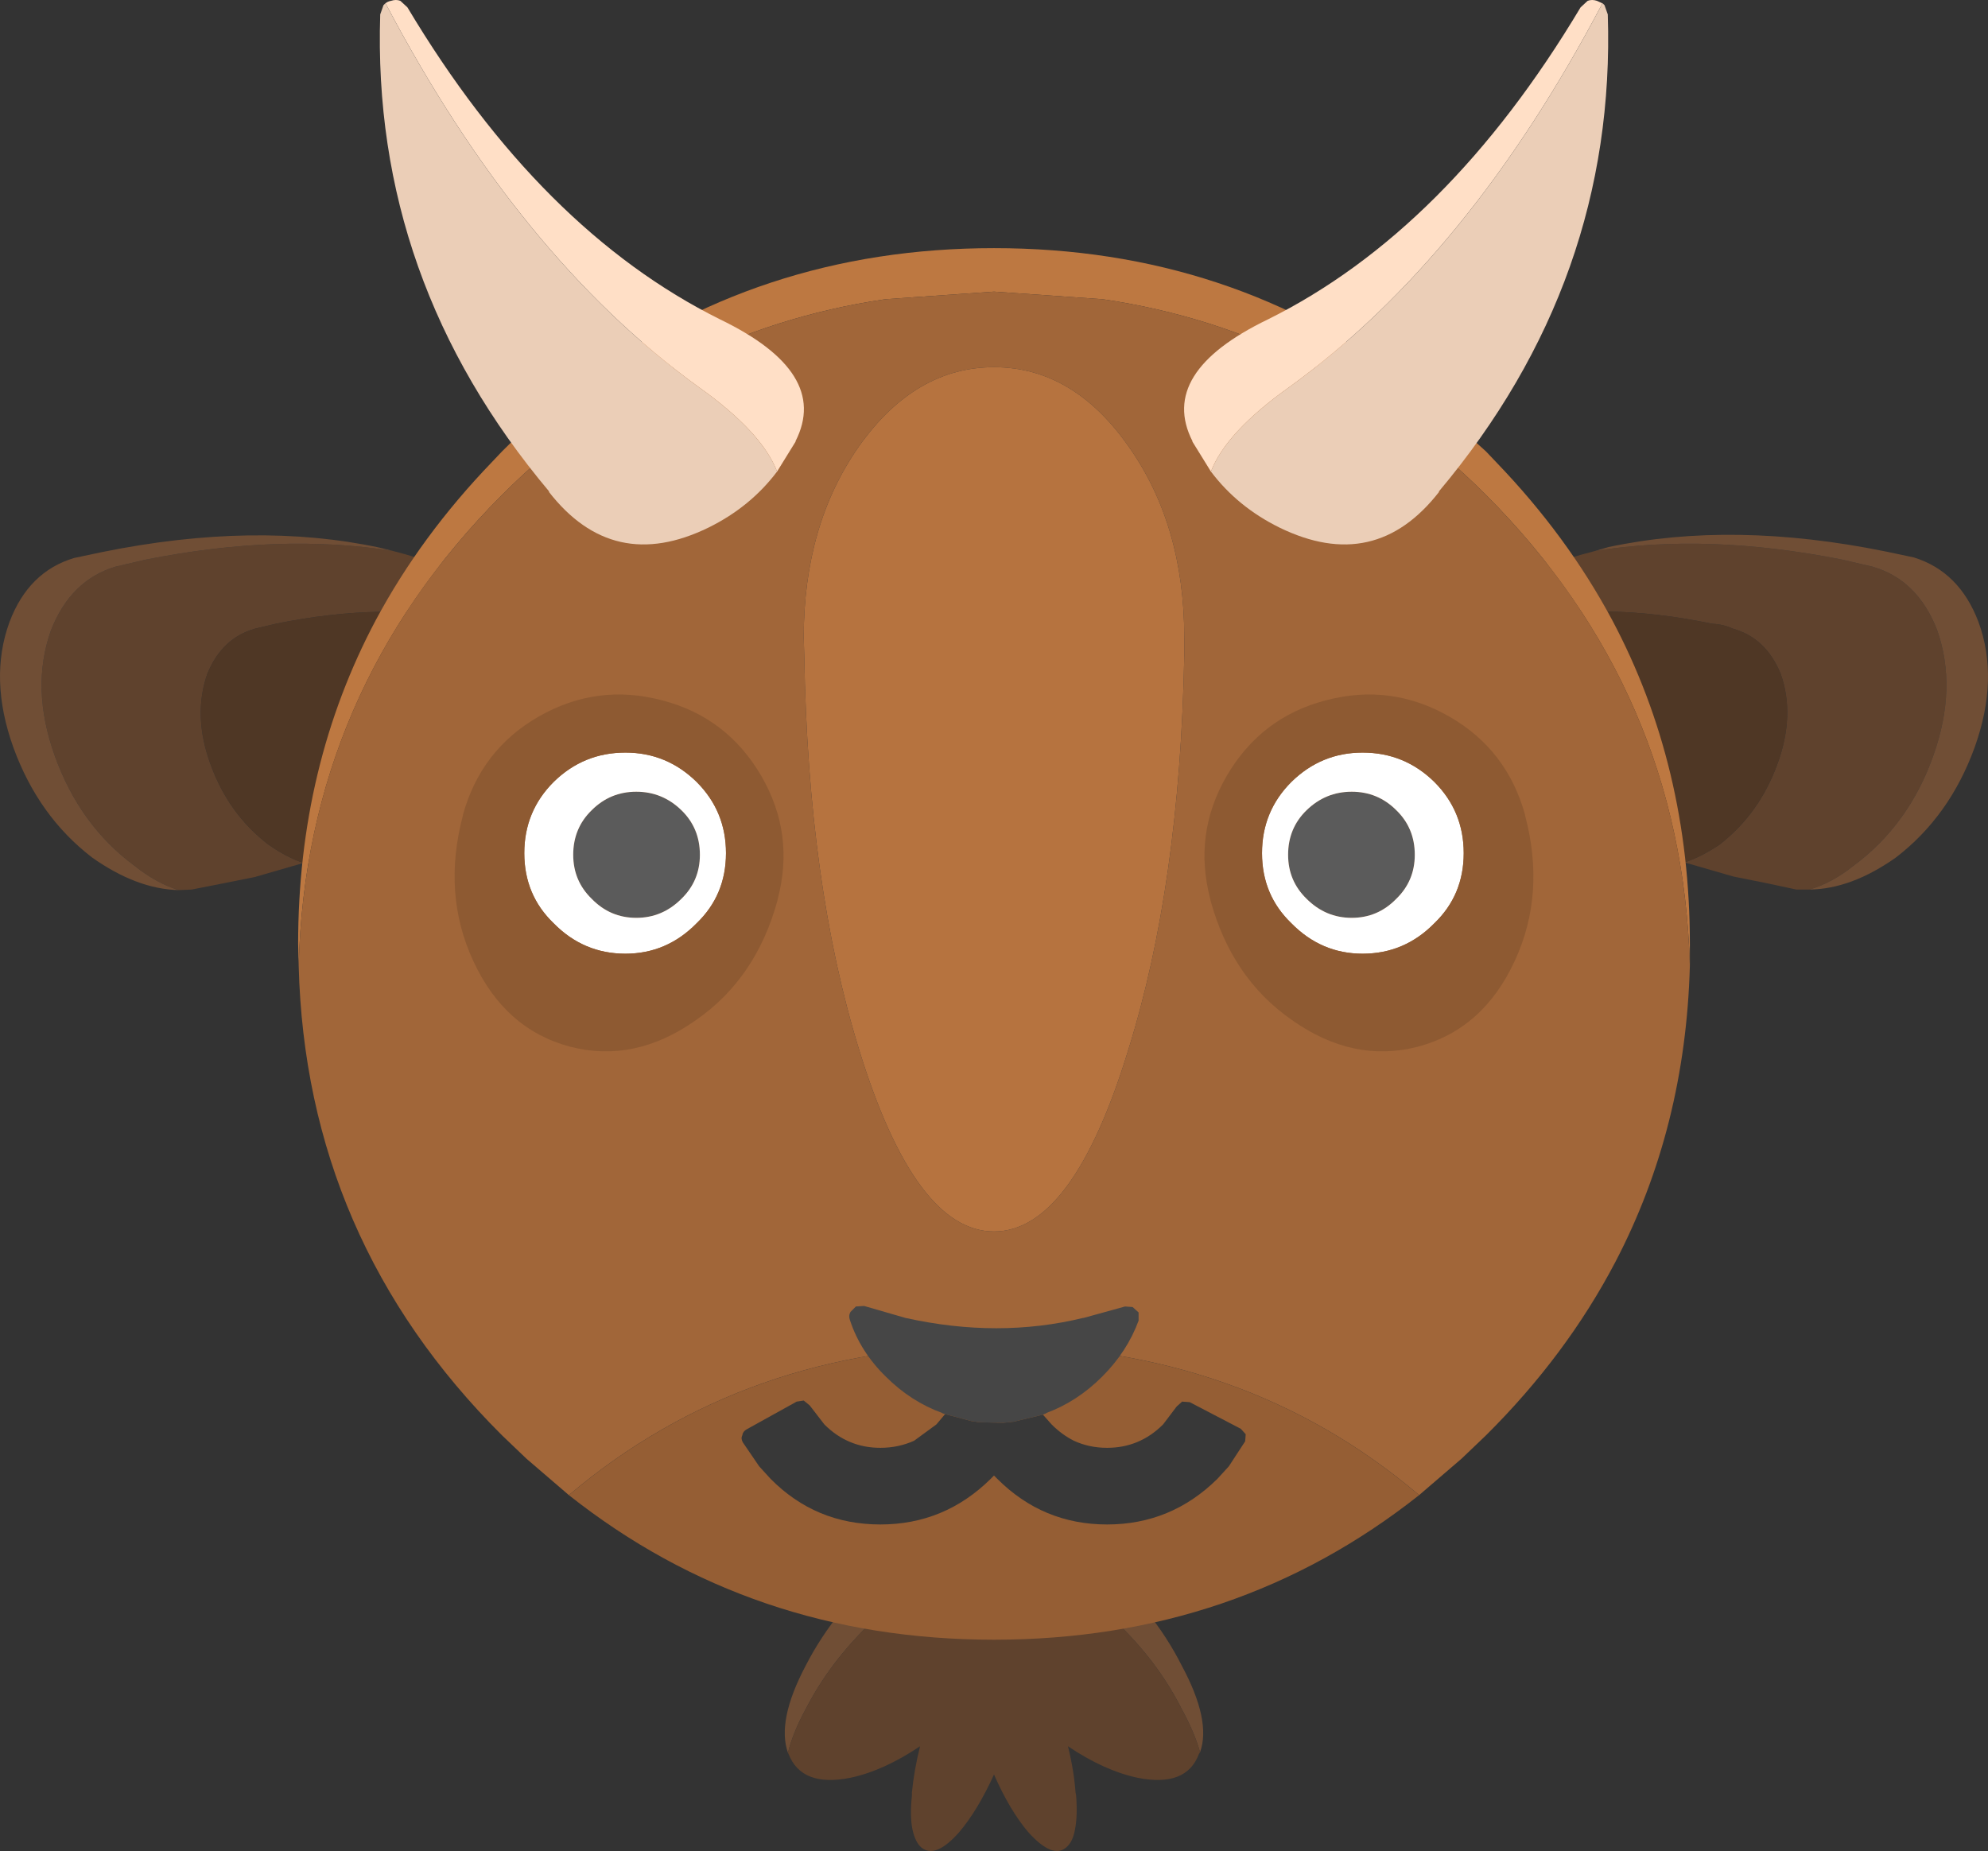 <?xml version="1.0" encoding="utf-8"?>
<svg viewBox="36.58 1001.725 182.84 170.261" xmlns="http://www.w3.org/2000/svg">
  <rect x="36.58" y="1001.725" width="182.84" height="170.261" fill="#333333" stroke="none"/>
  <g>
    <title>Bison</title>
    <path stroke="none" fill="#704E35" d="M 109.05 1162.95 C 108.35 1160.983 108.9 1158.3 110.7 1154.9 C 112.5 1151.4 115.083 1148.233 118.45 1145.4 C 124.55 1140.3 130.917 1140.3 137.55 1145.4 C 140.917 1148.233 143.483 1151.4 145.25 1154.9 C 147.083 1158.3 147.65 1160.967 146.95 1162.9 C 146.617 1161.7 146.05 1160.367 145.25 1158.9 C 143.483 1155.4 140.917 1152.233 137.55 1149.4 C 130.917 1144.3 124.55 1144.3 118.45 1149.4 C 115.083 1152.233 112.5 1155.4 110.7 1158.9 C 109.9 1160.367 109.35 1161.717 109.05 1162.95"/>
    <path stroke="none" fill="#5F422D" d="M 109.05 1162.95 C 109.35 1161.717 109.9 1160.367 110.7 1158.9 C 112.5 1155.4 115.083 1152.233 118.45 1149.4 C 124.55 1144.3 130.917 1144.3 137.55 1149.4 C 140.917 1152.233 143.483 1155.4 145.25 1158.9 C 146.05 1160.367 146.617 1161.7 146.95 1162.9 L 146.85 1163.05 C 146.083 1165.117 144.2 1165.85 141.2 1165.25 C 139.167 1164.817 137.033 1163.85 134.8 1162.35 C 135.167 1163.817 135.4 1165.233 135.5 1166.6 L 135.55 1166.85 C 135.65 1168.117 135.617 1169.167 135.45 1170 C 135.317 1170.767 135.05 1171.317 134.65 1171.65 C 133.817 1172.383 132.65 1171.917 131.15 1170.25 C 130.017 1168.917 128.967 1167.15 128 1164.95 C 127 1167.15 125.933 1168.917 124.8 1170.25 C 123.333 1171.917 122.167 1172.383 121.3 1171.65 C 120.933 1171.317 120.667 1170.767 120.5 1170 C 120.333 1169.167 120.317 1168.133 120.45 1166.9 L 120.45 1166.6 C 120.583 1165.233 120.833 1163.817 121.2 1162.35 C 118.967 1163.85 116.833 1164.817 114.8 1165.25 C 111.8 1165.85 109.9 1165.117 109.1 1163.05 L 109.05 1162.95"/>
    <path stroke="none" fill="#5F422D" d="M 85 1060.3 L 81.65 1059.25 L 80.3 1058.8 C 74.767 1057.633 68.65 1057.733 61.95 1059.1 L 60.05 1059.55 C 58.017 1060.117 56.55 1061.5 55.65 1063.7 C 54.75 1066.267 54.85 1069.05 55.95 1072.05 C 57.05 1075.083 58.817 1077.533 61.25 1079.4 C 62.383 1080.2 63.467 1080.767 64.5 1081.1 L 60 1082.4 L 57 1083 L 54.2 1083.55 L 53 1083.6 C 51.633 1083.167 50.3 1082.433 49 1081.4 C 45.6 1078.9 43.133 1075.5 41.6 1071.2 C 40.133 1067.067 40.017 1063.25 41.25 1059.75 C 42.45 1056.65 44.433 1054.683 47.2 1053.85 L 50 1053.2 C 58.233 1051.567 65.8 1051.3 72.7 1052.4 C 78.9 1053.967 82.917 1056.417 84.75 1059.75 L 85 1060.3 M 183.3 1052.4 C 190.2 1051.3 197.767 1051.567 206 1053.2 L 208.8 1053.85 C 211.567 1054.65 213.55 1056.6 214.75 1059.7 C 215.983 1063.233 215.867 1067.067 214.4 1071.2 C 212.9 1075.467 210.433 1078.867 207 1081.4 C 205.7 1082.433 204.367 1083.15 203 1083.55 L 201.8 1083.55 L 199 1082.95 L 196 1082.35 L 191.5 1081.05 C 192.533 1080.717 193.617 1080.167 194.75 1079.4 C 197.183 1077.5 198.95 1075.033 200.05 1072 C 201.15 1069 201.25 1066.233 200.35 1063.7 C 199.45 1061.5 197.983 1060.117 195.95 1059.55 C 195.383 1059.283 194.75 1059.133 194.05 1059.1 C 187.35 1057.7 181.233 1057.6 175.7 1058.8 L 174.35 1059.2 L 172.65 1059.7 L 171 1060.25 L 171.25 1059.75 C 172.517 1057.383 174.867 1055.467 178.3 1054 C 179.8 1053.4 181.467 1052.867 183.3 1052.4"/>
    <path stroke="none" fill="#4F3725" d="M 64.5 1081.1 C 63.467 1080.767 62.383 1080.2 61.25 1079.4 C 58.817 1077.533 57.05 1075.083 55.95 1072.05 C 54.85 1069.05 54.75 1066.267 55.65 1063.7 C 56.55 1061.5 58.017 1060.117 60.05 1059.55 L 61.95 1059.1 C 68.65 1057.733 74.767 1057.633 80.3 1058.8 L 81.65 1059.25 L 85 1060.3 L 85.3 1060.9 C 86.1 1063.167 85.917 1065.417 84.75 1067.65 C 83.717 1069.683 81.883 1071.717 79.25 1073.75 C 75.583 1076.583 71.15 1078.883 65.95 1080.65 L 64.5 1081.1 M 191.5 1081.05 L 190.05 1080.65 C 184.85 1078.883 180.417 1076.567 176.75 1073.7 C 174.117 1071.7 172.283 1069.683 171.25 1067.65 C 170.283 1065.75 169.983 1063.867 170.35 1062 L 170.7 1060.85 L 171 1060.25 L 172.65 1059.7 L 174.35 1059.2 L 175.7 1058.8 C 181.233 1057.6 187.35 1057.7 194.05 1059.1 C 194.75 1059.133 195.383 1059.283 195.95 1059.55 C 197.983 1060.117 199.45 1061.5 200.35 1063.7 C 201.25 1066.233 201.15 1069 200.05 1072 C 198.95 1075.033 197.183 1077.5 194.75 1079.4 C 193.617 1080.167 192.533 1080.717 191.5 1081.05"/>
    <path stroke="none" fill="#704E35" d="M 72.7 1052.4 C 65.8 1051.3 58.233 1051.567 50 1053.2 L 47.2 1053.85 C 44.433 1054.683 42.45 1056.65 41.25 1059.75 C 40.017 1063.25 40.133 1067.067 41.6 1071.2 C 43.133 1075.5 45.6 1078.9 49 1081.4 C 50.3 1082.433 51.633 1083.167 53 1083.6 C 50.433 1083.533 47.783 1082.533 45.05 1080.6 C 41.75 1078.067 39.333 1074.683 37.8 1070.45 C 36.3 1066.25 36.183 1062.417 37.45 1058.95 C 38.617 1055.85 40.6 1053.883 43.4 1053.05 L 46 1052.5 C 55.367 1050.6 63.867 1050.467 71.5 1052.1 L 72.7 1052.4 M 183.3 1052.4 L 184.5 1052.05 C 192.133 1050.417 200.633 1050.55 210 1052.45 L 212.6 1053 C 215.4 1053.867 217.383 1055.85 218.55 1058.95 C 219.817 1062.417 219.7 1066.25 218.2 1070.45 C 216.667 1074.683 214.25 1078.067 210.95 1080.6 C 208.217 1082.533 205.567 1083.517 203 1083.55 C 204.367 1083.15 205.7 1082.433 207 1081.4 C 210.433 1078.867 212.9 1075.467 214.4 1071.2 C 215.867 1067.067 215.983 1063.233 214.75 1059.7 C 213.55 1056.6 211.567 1054.65 208.8 1053.85 L 206 1053.2 C 197.767 1051.567 190.2 1051.3 183.3 1052.4"/>
    <path stroke="none" fill="#BD7841" d="M 192 1090.55 C 191.533 1073.75 185.283 1059.317 173.25 1047.25 C 163.183 1037.217 151.433 1031.217 138 1029.25 L 128 1028.55 L 118 1029.25 C 104.567 1031.217 92.817 1037.217 82.75 1047.25 C 70.717 1059.317 64.483 1073.75 64.05 1090.55 L 64 1088.55 C 64 1077.65 66.383 1067.717 71.15 1058.75 C 73.917 1053.583 77.483 1048.733 81.85 1044.2 L 82.75 1043.25 C 84.45 1041.55 86.183 1039.983 87.95 1038.55 L 89.65 1037.2 C 100.683 1028.767 113.467 1024.55 128 1024.55 C 142.567 1024.55 155.367 1028.783 166.4 1037.25 L 168.1 1038.6 L 173.25 1043.25 L 174.2 1044.25 C 178.533 1048.75 182.083 1053.583 184.85 1058.75 C 189.617 1067.717 192 1077.65 192 1088.55 L 192 1090.55"/>
    <path stroke="none" fill="#A16639" d="M 192 1090.55 C 191.733 1100.483 189.45 1109.567 185.15 1117.8 C 182.15 1123.533 178.183 1128.85 173.25 1133.75 L 171 1135.9 L 167.1 1139.25 C 156.3 1130.083 143.267 1125.5 128 1125.5 C 112.767 1125.5 99.733 1130.083 88.9 1139.25 L 85 1135.9 L 82.75 1133.75 C 70.717 1121.75 64.483 1107.35 64.05 1090.55 C 64.483 1073.75 70.717 1059.317 82.75 1047.25 C 92.817 1037.217 104.567 1031.217 118 1029.25 L 128 1028.55 L 138 1029.25 C 151.433 1031.217 163.183 1037.217 173.25 1047.25 C 185.283 1059.317 191.533 1073.75 192 1090.55 M 145.5 1060.35 C 145.5 1053.45 143.783 1047.583 140.35 1042.75 C 136.95 1037.917 132.833 1035.5 128 1035.5 C 123.167 1035.5 119.033 1037.917 115.6 1042.75 C 112.2 1047.583 110.5 1053.45 110.5 1060.35 L 110.55 1062.05 C 110.783 1076.083 112.467 1088.167 115.6 1098.3 C 119.033 1109.433 123.167 1115 128 1115 C 132.833 1115 136.95 1109.433 140.35 1098.3 C 143.517 1088.167 145.233 1076.083 145.5 1062.05 L 145.5 1060.35"/>
    <path stroke="none" fill="#B6733F" d="M 145.5 1060.35 L 145.5 1062.05 C 145.233 1076.083 143.517 1088.167 140.35 1098.3 C 136.95 1109.433 132.833 1115 128 1115 C 123.167 1115 119.033 1109.433 115.6 1098.3 C 112.467 1088.167 110.783 1076.083 110.55 1062.05 L 110.5 1060.35 C 110.5 1053.45 112.2 1047.583 115.6 1042.75 C 119.033 1037.917 123.167 1035.5 128 1035.5 C 132.833 1035.5 136.95 1037.917 140.35 1042.75 C 143.783 1047.583 145.5 1053.45 145.5 1060.35"/>
    <path stroke="none" fill="#955E34" d="M 88.9 1139.25 C 99.733 1130.083 112.767 1125.5 128 1125.5 C 143.267 1125.5 156.3 1130.083 167.1 1139.25 C 155.9 1148.117 142.867 1152.55 128 1152.55 C 113.133 1152.55 100.1 1148.117 88.9 1139.25"/>
    <path stroke="none" fill="#464646" d="M 123.5 1131.8 L 123.2 1131.7 L 123.25 1131.7 C 121.317 1131 119.583 1129.883 118.05 1128.35 C 116.483 1126.817 115.383 1125.083 114.75 1123.15 C 114.65 1122.883 114.667 1122.633 114.8 1122.4 L 115.3 1121.9 L 116.05 1121.85 L 119.85 1122.95 C 125.55 1124.217 131 1124.217 136.2 1122.95 L 136.25 1122.95 L 140.05 1121.9 L 140.75 1121.95 L 141.3 1122.45 L 141.3 1123.2 C 140.6 1125.1 139.483 1126.817 137.95 1128.35 C 136.417 1129.883 134.7 1131 132.8 1131.7 L 132.85 1131.7 L 132.5 1131.85 L 129.8 1132.5 L 128.85 1132.6 L 126.7 1132.55 L 125.95 1132.45 L 123.5 1131.8"/>
    <path stroke="none" fill="#383838" d="M 123.5 1131.8 L 125.95 1132.45 L 126.7 1132.55 L 128.85 1132.6 L 129.8 1132.5 L 132.5 1131.85 L 133.3 1132.75 C 133.933 1133.383 134.617 1133.883 135.35 1134.25 C 136.283 1134.683 137.3 1134.9 138.4 1134.9 C 140.4 1134.9 142.117 1134.183 143.55 1132.75 L 144.8 1131.1 L 145.3 1130.65 L 146 1130.7 L 150.7 1133.15 L 151.15 1133.65 L 151.1 1134.3 L 149.6 1136.6 L 148.55 1137.75 C 145.717 1140.55 142.333 1141.95 138.4 1141.95 C 134.467 1141.95 131.1 1140.55 128.3 1137.75 L 128 1137.45 L 127.7 1137.75 C 124.867 1140.55 121.483 1141.95 117.55 1141.95 C 113.583 1141.95 110.217 1140.55 107.45 1137.75 L 106.4 1136.6 L 104.9 1134.4 C 104.767 1134.167 104.75 1133.95 104.85 1133.75 C 104.883 1133.517 105.017 1133.333 105.25 1133.2 L 109.85 1130.65 L 110.5 1130.55 L 111.05 1131 L 112.4 1132.75 C 113.833 1134.183 115.55 1134.9 117.55 1134.9 C 118.65 1134.9 119.683 1134.683 120.65 1134.25 L 122.7 1132.75 L 123.5 1131.8"/>
    <path stroke="none" fill="#5B5B5B" d="M 89.3 1080.35 C 89.3 1078.717 89.867 1077.35 91 1076.25 C 92.133 1075.117 93.5 1074.55 95.1 1074.55 C 96.7 1074.55 98.083 1075.117 99.25 1076.25 C 100.383 1077.35 100.95 1078.717 100.95 1080.35 C 100.95 1081.95 100.383 1083.3 99.25 1084.4 C 98.083 1085.567 96.7 1086.15 95.1 1086.15 C 93.5 1086.15 92.133 1085.567 91 1084.4 C 89.867 1083.3 89.3 1081.95 89.3 1080.35 M 166.7 1080.35 C 166.7 1081.95 166.133 1083.3 165 1084.4 C 163.867 1085.567 162.5 1086.15 160.9 1086.15 C 159.3 1086.15 157.917 1085.567 156.75 1084.4 C 155.617 1083.3 155.05 1081.95 155.05 1080.35 C 155.05 1078.717 155.617 1077.35 156.75 1076.25 C 157.917 1075.117 159.3 1074.55 160.9 1074.55 C 162.5 1074.55 163.867 1075.117 165 1076.25 C 166.133 1077.35 166.7 1078.717 166.7 1080.35"/>
    <path stroke="none" fill="#FFFFFF" d="M 166.7 1080.35 C 166.7 1078.717 166.133 1077.35 165 1076.25 C 163.867 1075.117 162.5 1074.55 160.9 1074.55 C 159.3 1074.55 157.917 1075.117 156.75 1076.25 C 155.617 1077.35 155.05 1078.717 155.05 1080.35 C 155.05 1081.95 155.617 1083.3 156.75 1084.4 C 157.917 1085.567 159.3 1086.15 160.9 1086.15 C 162.5 1086.15 163.867 1085.567 165 1084.4 C 166.133 1083.3 166.7 1081.95 166.7 1080.35 M 84.8 1080.2 C 84.8 1077.633 85.7 1075.45 87.5 1073.65 C 89.333 1071.85 91.533 1070.95 94.1 1070.95 C 96.633 1070.95 98.817 1071.85 100.65 1073.65 C 102.45 1075.45 103.35 1077.633 103.35 1080.2 C 103.35 1082.767 102.45 1084.917 100.65 1086.65 C 98.817 1088.517 96.633 1089.45 94.1 1089.45 C 91.533 1089.45 89.333 1088.517 87.5 1086.65 C 85.7 1084.917 84.8 1082.767 84.8 1080.2 M 89.3 1080.35 C 89.3 1081.95 89.867 1083.3 91 1084.4 C 92.133 1085.567 93.5 1086.15 95.1 1086.15 C 96.7 1086.15 98.083 1085.567 99.25 1084.4 C 100.383 1083.3 100.95 1081.95 100.95 1080.35 C 100.95 1078.717 100.383 1077.35 99.25 1076.25 C 98.083 1075.117 96.7 1074.55 95.1 1074.55 C 93.5 1074.55 92.133 1075.117 91 1076.25 C 89.867 1077.35 89.3 1078.717 89.3 1080.35 M 171.2 1080.2 C 171.2 1082.767 170.3 1084.917 168.5 1086.65 C 166.667 1088.517 164.467 1089.45 161.9 1089.45 C 159.367 1089.45 157.183 1088.517 155.35 1086.65 C 153.55 1084.917 152.65 1082.767 152.65 1080.2 C 152.65 1077.633 153.55 1075.45 155.35 1073.65 C 157.183 1071.85 159.367 1070.95 161.9 1070.95 C 164.467 1070.95 166.667 1071.85 168.5 1073.65 C 170.3 1075.45 171.2 1077.633 171.2 1080.2"/>
    <path stroke="none" fill="#8E5A32" d="M 171.2 1080.2 C 171.2 1077.633 170.3 1075.45 168.5 1073.65 C 166.667 1071.85 164.467 1070.95 161.9 1070.95 C 159.367 1070.95 157.183 1071.85 155.35 1073.65 C 153.55 1075.45 152.65 1077.633 152.65 1080.2 C 152.65 1082.767 153.55 1084.917 155.35 1086.65 C 157.183 1088.517 159.367 1089.45 161.9 1089.45 C 164.467 1089.45 166.667 1088.517 168.5 1086.65 C 170.3 1084.917 171.2 1082.767 171.2 1080.2 M 84.8 1080.2 C 84.8 1082.767 85.7 1084.917 87.5 1086.65 C 89.333 1088.517 91.533 1089.45 94.1 1089.45 C 96.633 1089.45 98.817 1088.517 100.65 1086.65 C 102.45 1084.917 103.35 1082.767 103.35 1080.2 C 103.35 1077.633 102.45 1075.45 100.65 1073.65 C 98.817 1071.85 96.633 1070.95 94.1 1070.95 C 91.533 1070.95 89.333 1071.85 87.5 1073.65 C 85.7 1075.45 84.8 1077.633 84.8 1080.2 M 79.15 1076.75 L 79.15 1076.7 C 80.25 1072.7 82.567 1069.683 86.1 1067.65 C 89.7 1065.583 93.5 1065.083 97.5 1066.15 C 101.467 1067.183 104.5 1069.5 106.6 1073.1 C 108.667 1076.667 109.167 1080.45 108.1 1084.45 L 108.1 1084.5 C 106.8 1089.3 104.3 1092.983 100.6 1095.55 C 96.833 1098.217 92.967 1099.033 89 1098 C 85 1096.933 82.033 1094.3 80.1 1090.1 C 78.2 1086 77.883 1081.55 79.15 1076.75 M 176.85 1076.75 C 178.117 1081.55 177.8 1086 175.9 1090.1 C 173.967 1094.3 171 1096.933 167 1098 C 163.033 1099.033 159.167 1098.217 155.4 1095.55 C 151.7 1092.983 149.2 1089.3 147.9 1084.5 L 147.9 1084.45 C 146.833 1080.45 147.333 1076.667 149.4 1073.1 C 151.5 1069.5 154.533 1067.183 158.5 1066.15 C 162.5 1065.083 166.3 1065.583 169.9 1067.65 C 173.433 1069.683 175.75 1072.7 176.85 1076.7 L 176.85 1076.75"/>
    <path stroke="none" fill="#FFDFC6" d="M 108.05 1045.1 C 107.117 1042.667 104.7 1040.067 100.8 1037.3 C 89.8 1029.333 80.217 1017.583 72.05 1002.05 L 72 1002.05 C 72.167 1001.917 72.35 1001.833 72.55 1001.8 C 72.85 1001.7 73.133 1001.7 73.4 1001.8 L 74.05 1002.4 C 82.217 1016.067 91.8 1025.633 102.8 1031.1 C 109.567 1034.367 111.883 1038.1 109.75 1042.3 L 109.75 1042.35 L 108.05 1045.1 M 147.95 1045.1 L 146.25 1042.35 L 146.25 1042.3 C 144.117 1038.1 146.433 1034.367 153.2 1031.1 C 164.2 1025.633 173.783 1016.067 181.95 1002.4 L 182.6 1001.8 C 182.867 1001.7 183.15 1001.7 183.45 1001.8 L 184 1002.05 L 183.95 1002.05 C 175.783 1017.583 166.2 1029.333 155.2 1037.3 C 151.3 1040.067 148.883 1042.667 147.95 1045.1"/>
    <path stroke="none" fill="#EBCEB7" d="M 147.95 1045.1 C 148.883 1042.667 151.3 1040.067 155.2 1037.3 C 166.2 1029.333 175.783 1017.583 183.95 1002.05 L 184 1002.05 L 184.15 1002.2 L 184.45 1003.05 C 184.983 1019.35 179.8 1033.983 168.9 1046.95 L 168.95 1046.95 C 165.017 1052.017 160.117 1053.117 154.25 1050.25 C 151.683 1048.983 149.583 1047.267 147.95 1045.1 M 108.05 1045.1 C 106.417 1047.267 104.317 1048.983 101.75 1050.25 C 95.883 1053.117 90.983 1052.017 87.05 1046.95 L 87.1 1046.95 C 76.2 1033.983 71.017 1019.35 71.55 1003.05 L 71.85 1002.2 L 72 1002.05 L 72.05 1002.05 C 80.217 1017.583 89.8 1029.333 100.8 1037.3 C 104.7 1040.067 107.117 1042.667 108.05 1045.1"/>
  </g>
</svg>